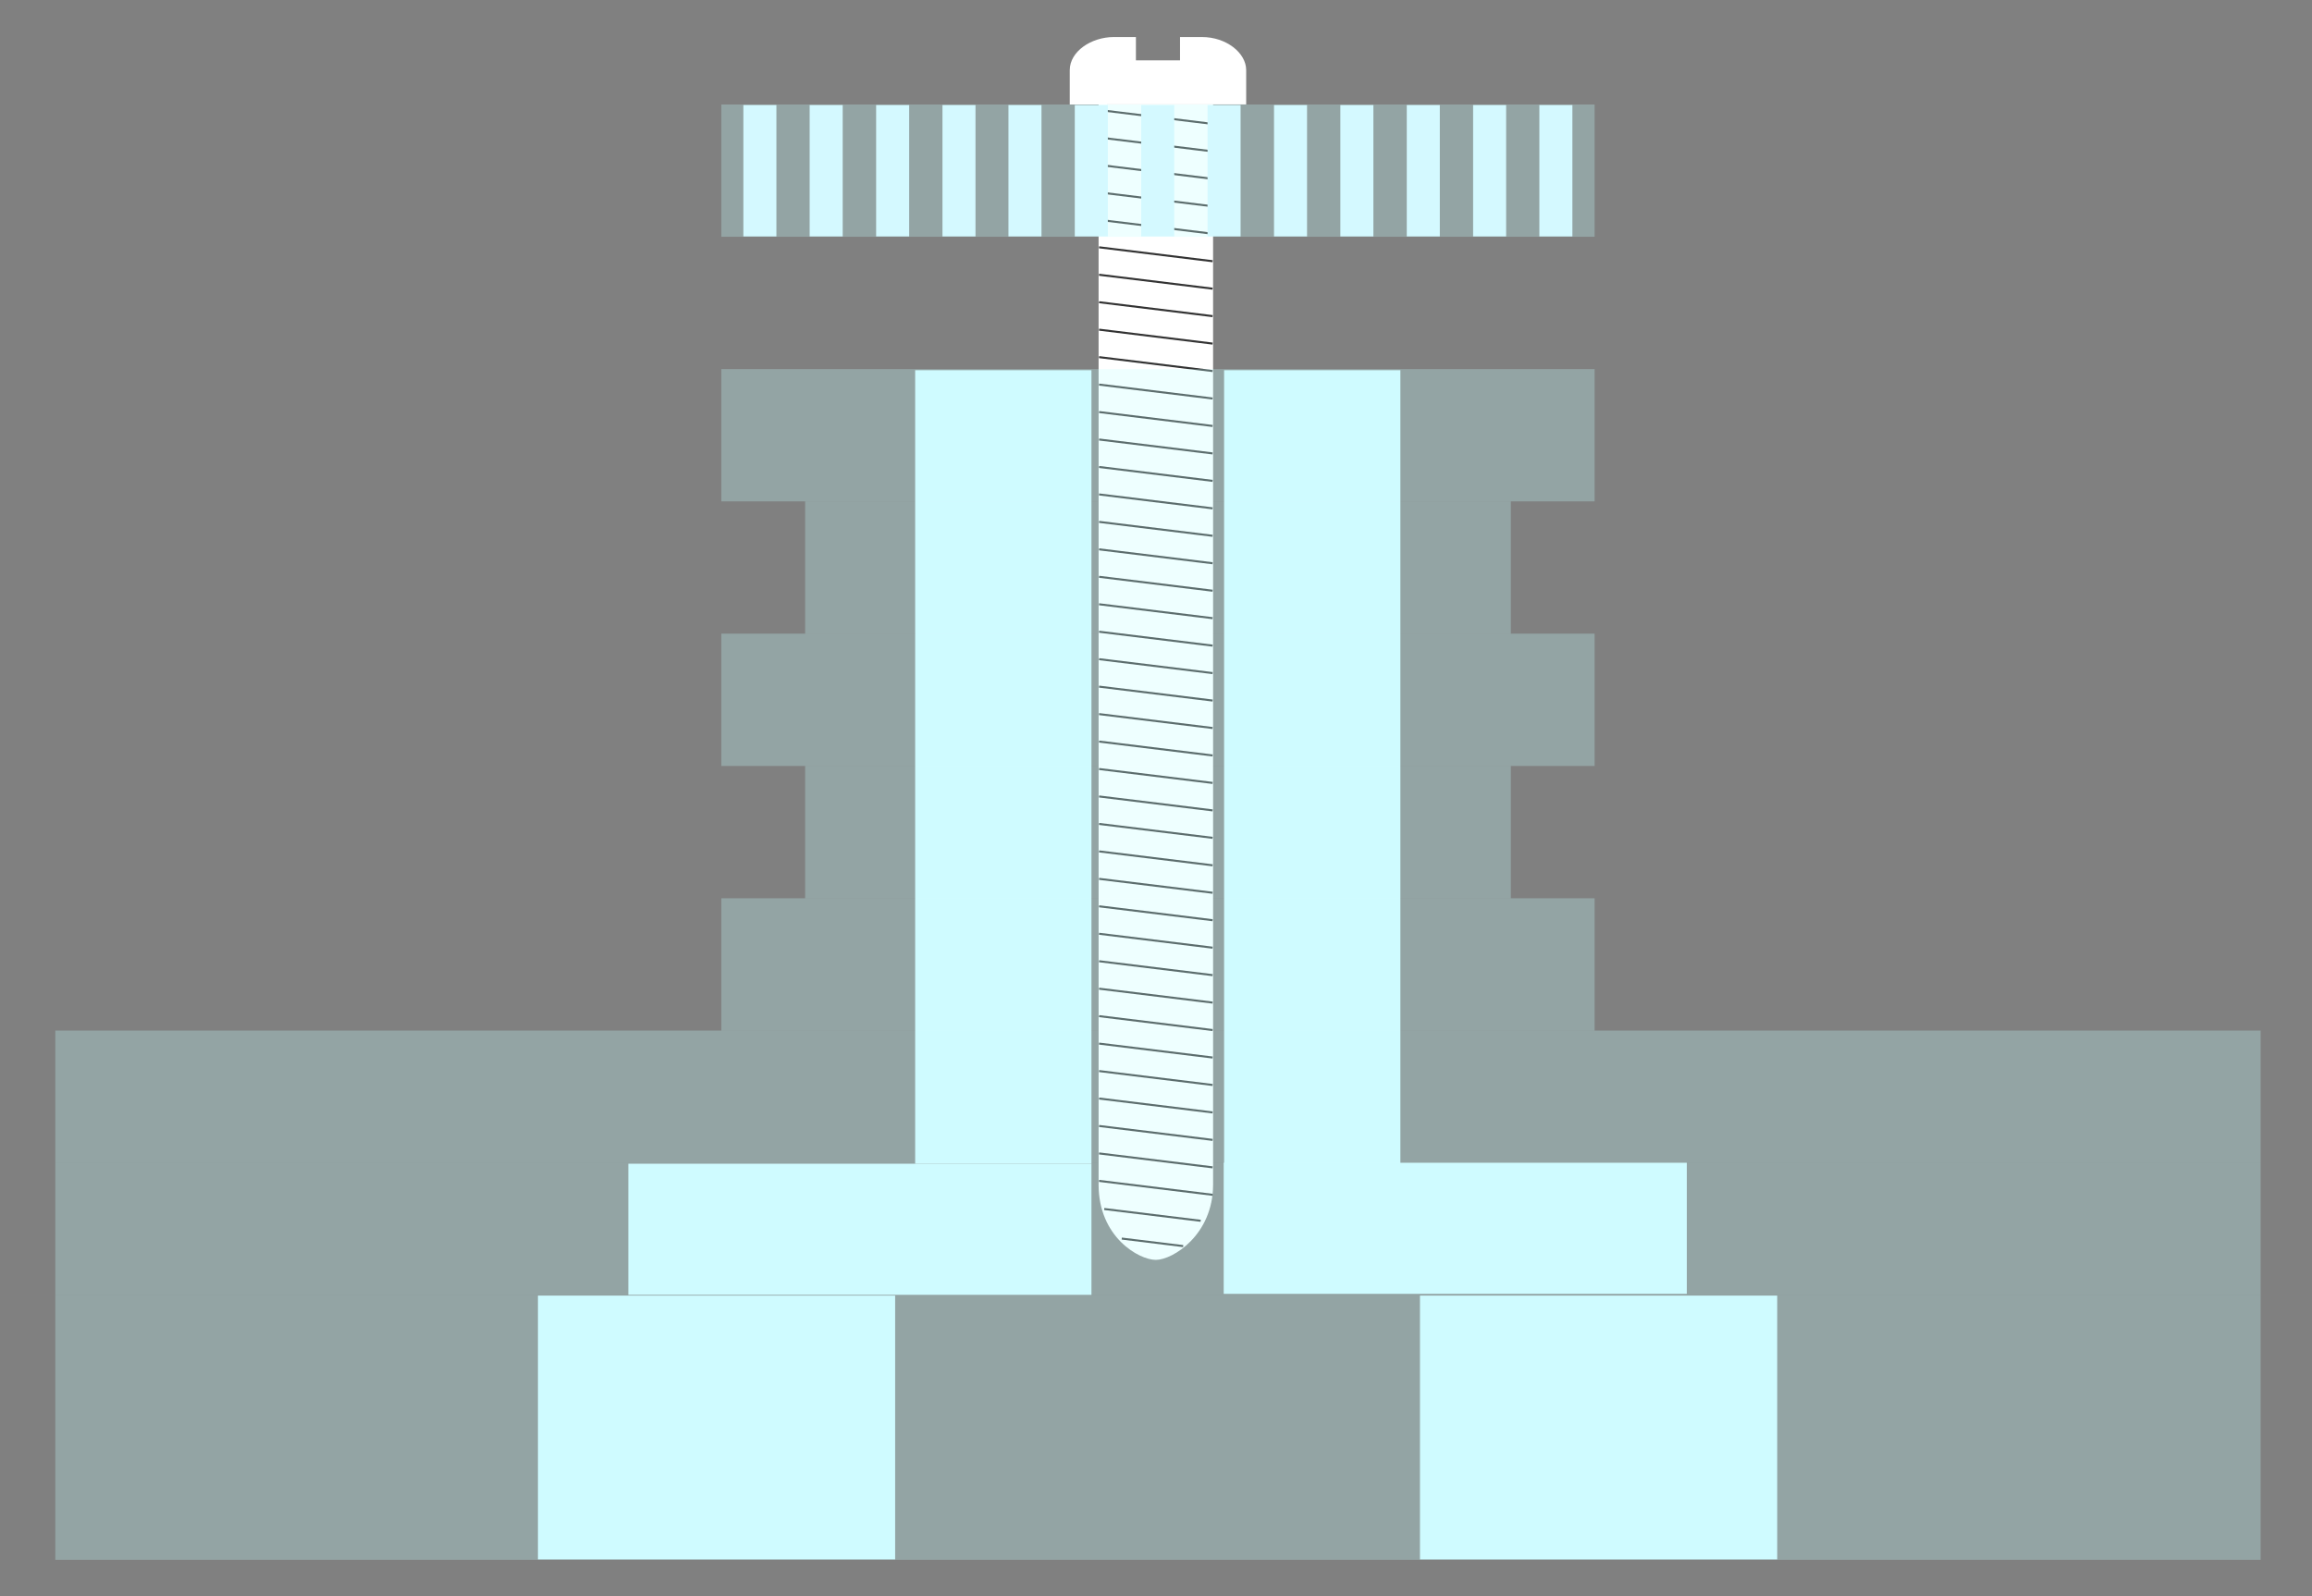 <?xml version="1.0" encoding="UTF-8" standalone="no"?>
<!-- Created with Inkscape (http://www.inkscape.org/) -->

<svg
   viewBox="0 0 183.622 126.805"
   version="1.1"
   id="svg97767"
   inkscape:version="1.2 (dc2aeda, 2022-05-15)"
   sodipodi:docname="20mm_resp_cap.svg"
   class="blueprints__img"
   width="183.622"
   height="126.805"
   xmlns:inkscape="http://www.inkscape.org/namespaces/inkscape"
   xmlns:sodipodi="http://sodipodi.sourceforge.net/DTD/sodipodi-0.dtd"
   xmlns="http://www.w3.org/2000/svg"
   xmlns:svg="http://www.w3.org/2000/svg">
  <rect x="0" y="0" width="183.622" height="126.805" fill="#808080" stroke="none"/>
  <sodipodi:namedview
     id="namedview97769"
     pagecolor="#ffffff"
     bordercolor="#666666"
     borderopacity="1.0"
     inkscape:showpageshadow="2"
     inkscape:pageopacity="0.0"
     inkscape:pagecheckerboard="0"
     inkscape:deskcolor="#d1d1d1"
     inkscape:document-units="px"
     showgrid="false"
     inkscape:zoom="4.1791069"
     inkscape:cx="142.25528"
     inkscape:cy="67.239247"
     inkscape:window-width="1920"
     inkscape:window-height="1007"
     inkscape:window-x="0"
     inkscape:window-y="0"
     inkscape:window-maximized="1"
     inkscape:current-layer="layer1" />
  <defs
     id="defs97764">
    <linearGradient
       id="linearGradient12512"
       inkscape:swatch="solid">
      <stop
         style="stop-color:#000000;stop-opacity:1;"
         offset="0"
         id="stop12510" />
    </linearGradient>
  </defs>
  <g
     id="g67825"
     style="stroke-width:0.451"
     transform="matrix(3.503,0,0,3.503,-1786.145,-158.796)">
    <path
       id="rect4692-5"
       style="fill:#d4f9ff;fill-rule:evenodd;stroke-width:0.188;stop-color:#000000"
       d="m 98.832,126.622 v -9.449 H 111.626 v 9.449 z"
       sodipodi:nodetypes="ccccc"
       transform="matrix(0.633,0,0,0.633,459.526,0.539)" />
    <path
       id="rect4688-2"
       style="fill:#d4f9ff;fill-rule:evenodd;stroke-width:0.188;stop-color:#000000"
       d="m 130.424,126.622 v -9.449 h 12.795 v 9.449 z"
       sodipodi:nodetypes="ccccc"
       transform="matrix(0.633,0,0,0.633,459.526,0.539)" />
    <path
       id="rect3395-7"
       style="fill:#d4f9ff;fill-rule:evenodd;stroke-width:0.188;stop-color:#000000"
       d="m 123.394,117.11 v -4.696 h 16.587 v 4.696 z"
       sodipodi:nodetypes="ccccc"
       transform="matrix(0.633,0,0,0.633,459.526,0.539)" />
    <path
       id="rect3392-8"
       style="fill:#d4f9ff;fill-rule:evenodd;stroke-width:0.188;stop-color:#000000"
       d="M 123.408,112.448 V 84.024 h 6.314 v 28.424 z"
       sodipodi:nodetypes="ccccc"
       transform="matrix(0.633,0,0,0.633,459.526,0.539)" />
    <path
       id="rect3390-4"
       style="fill:#d4f9ff;fill-rule:evenodd;stroke-width:0.188;stop-color:#000000"
       d="M 112.343,112.448 V 84.024 h 6.314 v 28.424 z"
       sodipodi:nodetypes="ccccc"
       transform="matrix(0.633,0,0,0.633,459.526,0.539)" />
    <path
       id="rect3388-3"
       style="fill:#d4f9ff;fill-rule:evenodd;stroke-width:0.188;stop-color:#000000"
       d="m 102.07,117.145 v -4.696 h 16.587 v 4.696 z"
       sodipodi:nodetypes="ccccc"
       transform="matrix(0.633,0,0,0.633,459.526,0.539)"
       inkscape:label="rect3388-3" />
  </g>
  <g
     inkscape:label="Layer 1"
     inkscape:groupmode="layer"
     id="layer1"
     transform="translate(-69.392,-118.486)">
    <path
       id="path25189"
       style="fill:#ffffff;fill-rule:evenodd;stroke-width:1;stroke-dasharray:none;stop-color:#000000"
       d="m 156.643,212.58 v -85.804 h 9.094 v 85.804 c 0,4.001 -3.21,5.98 -4.547,5.98 -1.337,0 -4.547,-1.805 -4.547,-5.98 z"
       sodipodi:nodetypes="cccczc"
       class="drawing__outline" />
    <path
       id="path25479"
       style="font-variation-settings:normal;opacity:1;fill:none;fill-opacity:1;stroke:#333333;stroke-width:0.161;stroke-linecap:butt;stroke-linejoin:miter;stroke-miterlimit:4;stroke-dasharray:none;stroke-dashoffset:0;stroke-opacity:1;stop-color:#000000;stop-opacity:1"
       d="m 158.484,216.868 4.878,0.598 m -6.271,-2.948 7.658,0.938 m -8.066,-3.17 9.014,1.106 m -9.014,-3.287 9.014,1.106 m -9.014,-3.287 9.014,1.106 m -9.014,-3.287 9.014,1.106 m -9.014,-3.287 9.014,1.106 m -9.014,-3.287 9.014,1.106 m -9.014,-3.287 9.014,1.106 m -9.014,-3.287 9.014,1.106 m -9.014,-3.287 9.014,1.106 m -9.014,-3.287 9.014,1.106 m -9.014,-3.287 9.014,1.106 m -9.014,-3.287 9.014,1.106 m -9.014,-3.287 9.014,1.106 m -9.014,-3.287 9.014,1.106 m -9.014,-3.287 9.014,1.106 m -9.014,-3.287 9.014,1.106 m -9.014,-3.287 9.014,1.106 m -9.014,-3.287 9.014,1.106 m -9.014,-3.287 9.014,1.106 m -9.014,-3.287 9.014,1.106 m -9.014,-3.287 9.014,1.106 m -9.014,-3.287 9.014,1.106 m -9.014,-3.287 9.014,1.106 m -9.014,-3.287 9.014,1.106 m -9.014,-3.287 9.014,1.106 m -9.014,-3.287 9.014,1.106 m -9.014,-3.287 9.014,1.106 m -9.014,-3.287 9.014,1.106 m -9.014,-3.287 9.014,1.106 m -9.014,-3.287 9.014,1.106 m -9.014,-3.287 9.014,1.106 m -9.014,-3.287 9.014,1.106 m -9.014,-3.287 9.014,1.106 m -9.014,-3.287 9.014,1.106 m -9.014,-3.287 9.014,1.106 m -9.014,-3.287 9.014,1.106 m -9.014,-3.287 9.014,1.106 m -9.014,-3.287 9.014,1.106 m -9.014,-3.287 9.014,1.106 m -9.014,-3.287 9.014,1.106" />
    <g
       id="g25245"
       transform="matrix(3.503,0,0,3.503,-1716.753,-40.309)"
       inkscape:label="dispersion_strips"
       style="stroke-width:0.285;stroke-dasharray:none">
      <path
         id="path25527"
         style="fill:#c4ffff;fill-opacity:0.287;fill-rule:evenodd;stroke:none;stroke-width:0.285;stroke-dasharray:none;stop-color:#000000"
         d="m 526.244,50.7 v -3 h 19.8 v 3 z"
         sodipodi:nodetypes="ccccc" />
      <path
         id="rect3397-4"
         style="fill:#d4f9ff;fill-rule:evenodd;stroke-width:0.285;stroke-dasharray:none;stop-color:#000000"
         d="m 526.744,50.692 v -2.978 h 0.749 v 2.978 z"
         sodipodi:nodetypes="ccccc" />
      <path
         id="rect3440-8"
         style="fill:#d4f9ff;fill-rule:evenodd;stroke-width:0.285;stroke-dasharray:none;stop-color:#000000"
         d="m 528.247,50.692 v -2.978 h 0.749 v 2.978 z"
         sodipodi:nodetypes="ccccc" />
      <path
         id="rect3442-7"
         style="fill:#d4f9ff;fill-rule:evenodd;stroke-width:0.285;stroke-dasharray:none;stop-color:#000000"
         d="m 529.754,50.692 v -2.978 h 0.749 v 2.978 z"
         sodipodi:nodetypes="ccccc" />
      <path
         id="rect3444-1"
         style="fill:#d4f9ff;fill-rule:evenodd;stroke-width:0.285;stroke-dasharray:none;stop-color:#000000"
         d="m 531.258,50.692 v -2.978 h 0.749 v 2.978 z"
         sodipodi:nodetypes="ccccc" />
      <path
         id="rect3446-7"
         style="fill:#d4f9ff;fill-rule:evenodd;stroke-width:0.285;stroke-dasharray:none;stop-color:#000000"
         d="m 532.754,50.692 v -2.978 h 0.749 v 2.978 z"
         sodipodi:nodetypes="ccccc" />
      <path
         id="rect3448-2"
         style="fill:#d4f9ff;fill-rule:evenodd;stroke-width:0.285;stroke-dasharray:none;stop-color:#000000"
         d="m 534.258,50.692 v -2.978 h 0.749 v 2.978 z"
         sodipodi:nodetypes="ccccc" />
      <path
         id="rect3450-7"
         style="fill:#d4f9ff;fill-rule:evenodd;stroke-width:0.285;stroke-dasharray:none;stop-color:#000000"
         d="m 535.764,50.692 v -2.978 h 0.749 v 2.978 z"
         sodipodi:nodetypes="ccccc" />
      <path
         id="rect3452-2"
         style="fill:#d4f9ff;fill-rule:evenodd;stroke-width:0.285;stroke-dasharray:none;stop-color:#000000"
         d="m 537.268,50.692 v -2.978 h 0.749 v 2.978 z"
         sodipodi:nodetypes="ccccc" />
      <path
         id="rect3454-2"
         style="fill:#d4f9ff;fill-rule:evenodd;stroke-width:0.285;stroke-dasharray:none;stop-color:#000000"
         d="m 538.775,50.692 v -2.978 h 0.749 v 2.978 z"
         sodipodi:nodetypes="ccccc" />
      <path
         id="rect3456-6"
         style="fill:#d4f9ff;fill-rule:evenodd;stroke-width:0.285;stroke-dasharray:none;stop-color:#000000"
         d="m 540.279,50.692 v -2.978 h 0.749 v 2.978 z"
         sodipodi:nodetypes="ccccc" />
      <path
         id="rect3458-1"
         style="fill:#d4f9ff;fill-rule:evenodd;stroke-width:0.285;stroke-dasharray:none;stop-color:#000000"
         d="m 541.785,50.692 v -2.978 h 0.749 v 2.978 z"
         sodipodi:nodetypes="ccccc" />
      <path
         id="rect3460-0"
         style="fill:#d4f9ff;fill-rule:evenodd;stroke-width:0.285;stroke-dasharray:none;stop-color:#000000"
         d="m 543.289,50.692 v -2.978 h 0.749 v 2.978 z"
         sodipodi:nodetypes="ccccc" />
      <path
         id="rect3462-6"
         style="fill:#d4f9ff;fill-rule:evenodd;stroke-width:0.285;stroke-dasharray:none;stop-color:#000000"
         d="m 544.791,50.692 v -2.978 h 0.749 v 2.978 z"
         sodipodi:nodetypes="ccccc" />
    </g>
    <g
       id="g109643"
       class="drawing__outline"
       transform="matrix(3.503,0,0,3.503,-1716.753,-40.309)"
       inkscape:label="Outlines"
       style="stroke-width:0.451">
      <path
         id="rect2425-2"
         style="font-variation-settings:normal;fill:#c4ffff;fill-opacity:0.287;fill-rule:evenodd;stroke-width:0.451;stop-color:#000000"
         d="m 69.729,102.844 v -6 h 50 v 6 z"
         sodipodi:nodetypes="ccccc"
         transform="translate(441.415,-22.144)" />
      <path
         id="rect2427-0"
         style="font-variation-settings:normal;fill:#c4ffff;fill-opacity:0.287;fill-rule:evenodd;stroke-width:0.451;stop-color:#000000"
         d="m 69.729,96.844 v -3 h 50 v 3 z"
         sodipodi:nodetypes="ccccc"
         transform="translate(441.415,-22.144)" />
      <path
         id="rect2429-6"
         style="font-variation-settings:normal;fill:#c4ffff;fill-opacity:0.287;fill-rule:evenodd;stroke-width:0.451;stop-color:#000000"
         d="m 69.729,93.844 v -3 h 50 v 3 z"
         sodipodi:nodetypes="ccccc"
         transform="translate(441.415,-22.144)" />
      <path
         id="rect2431-8"
         style="font-variation-settings:normal;fill:#c4ffff;fill-opacity:0.287;fill-rule:evenodd;stroke-width:0.451;stop-color:#000000"
         d="m 84.829,90.844 v -3 h 19.8 v 3 z"
         sodipodi:nodetypes="ccccc"
         transform="translate(441.415,-22.144)" />
      <path
         id="rect2435-9"
         style="font-variation-settings:normal;fill:#c4ffff;fill-opacity:0.287;fill-rule:evenodd;stroke-width:0.451;stop-color:#000000"
         d="m 86.729,87.844 v -3 h 16 v 3 z"
         sodipodi:nodetypes="ccccc"
         transform="translate(441.415,-22.144)" />
      <path
         id="rect2441-2"
         style="font-variation-settings:normal;fill:#c4ffff;fill-opacity:0.287;fill-rule:evenodd;stroke-width:0.451;stop-color:#000000"
         d="m 84.829,84.844 v -3 h 19.8 v 3 z"
         sodipodi:nodetypes="ccccc"
         transform="translate(441.415,-22.144)" />
      <path
         id="rect2443-6"
         style="font-variation-settings:normal;fill:#c4ffff;fill-opacity:0.287;fill-rule:evenodd;stroke-width:0.451;stop-color:#000000"
         d="m 86.729,81.844 v -3 h 16 v 3 z"
         sodipodi:nodetypes="ccccc"
         transform="translate(441.415,-22.144)" />
      <path
         id="rect2445-6"
         style="font-variation-settings:normal;fill:#c4ffff;fill-opacity:0.287;fill-rule:evenodd;stroke-width:0.451;stop-color:#000000"
         d="m 84.829,78.844 v -3 h 19.8 v 3 z"
         sodipodi:nodetypes="ccccc"
         transform="translate(441.415,-22.144)" />
      <path
         id="rect2479-9"
         style="font-variation-settings:normal;fill:#ffffff;fill-opacity:1;fill-rule:evenodd;stroke-width:0.451;stop-color:#000000"
         d="M 92.729,69.844 V 69.065 c 0,-0.421 0.485,-0.75 1,-0.75 h 0.5 v 0.528 h 1 v -0.528 h 0.5 c 0.545,0 1,0.357 1,0.75 v 0.778 z"
         sodipodi:nodetypes="ccccccccccc"
         transform="translate(441.415,-22.144)" />
      <path
         id="rect2455-0"
         style="fill:none;fill-rule:evenodd;stroke-width:0.451;stop-color:#000000"
         d="m 526.244,50.7 v -3 h 19.8 v 3 z"
         sodipodi:nodetypes="ccccc"
         transform="translate(-2.8923986e-6)" />
    </g>
  </g>
</svg>
